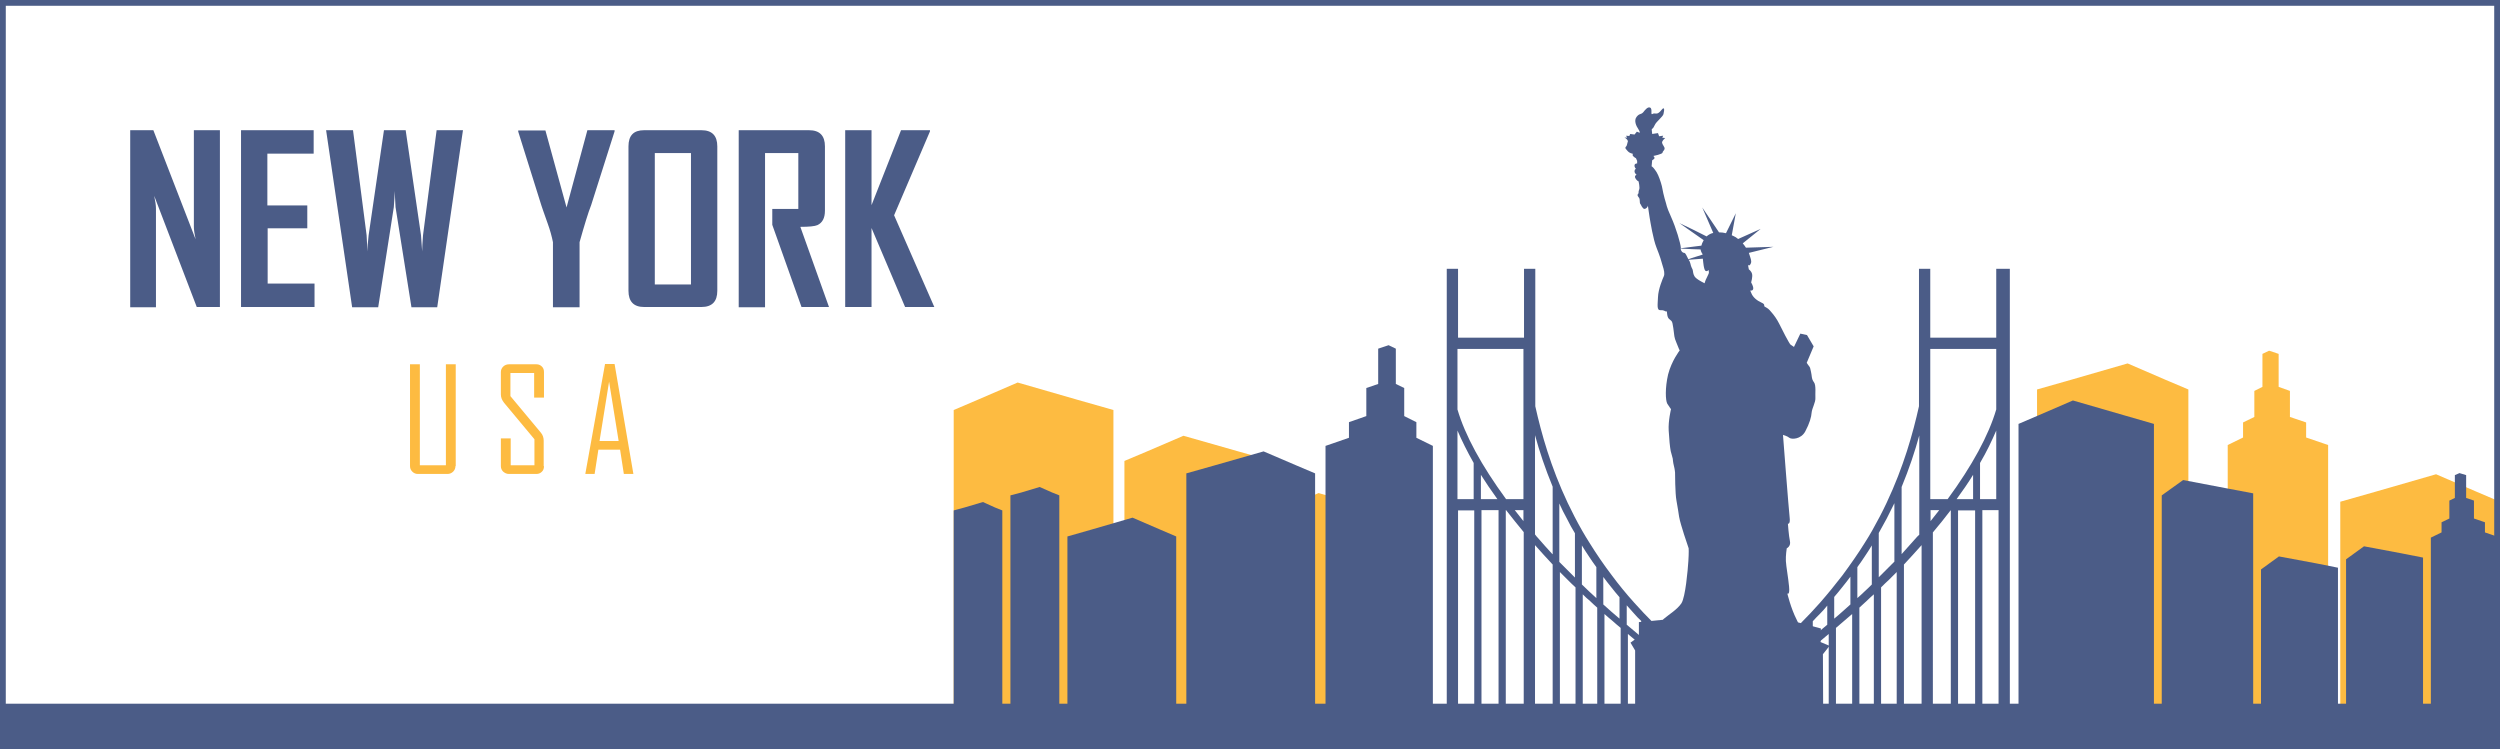 <?xml version="1.0" encoding="utf-8"?>
<!-- Generator: Adobe Illustrator 21.0.2, SVG Export Plug-In . SVG Version: 6.00 Build 0)  -->
<svg version="1.1" id="Layer_1" xmlns="http://www.w3.org/2000/svg" xmlns:xlink="http://www.w3.org/1999/xlink" x="0px" y="0px"
	 viewBox="0 0 864 259" style="enable-background:new 0 0 864 259;" xml:space="preserve">
<style type="text/css">
	.st0{fill-rule:evenodd;clip-rule:evenodd;fill:#DC8E6A;}
	.st1{fill:#CC2431;}
	.st2{fill-rule:evenodd;clip-rule:evenodd;fill:#CC2431;}
	.st3{fill-rule:evenodd;clip-rule:evenodd;fill:none;stroke:#CC2431;stroke-width:4;stroke-miterlimit:10;}
	.st4{fill:#DC8E6A;}
	.st5{fill:#4B5C87;}
	.st6{fill:#FDBB41;}
	.st7{fill-rule:evenodd;clip-rule:evenodd;fill:#FDBB41;}
	.st8{fill-rule:evenodd;clip-rule:evenodd;fill:#4B5C87;}
	.st9{fill:#8D745B;}
	.st10{fill:#F2DAB2;}
	.st11{fill-rule:evenodd;clip-rule:evenodd;fill:#F2DAB2;}
	.st12{fill-rule:evenodd;clip-rule:evenodd;fill:#8D745B;}
	.st13{fill-rule:evenodd;clip-rule:evenodd;fill:#FFE6C2;}
	.st14{fill:#5B1B0F;}
	.st15{fill:#ECC96F;}
	.st16{fill-rule:evenodd;clip-rule:evenodd;fill:#ECC96F;}
	.st17{fill-rule:evenodd;clip-rule:evenodd;fill:#5B1B0F;}
	.st18{fill-rule:evenodd;clip-rule:evenodd;fill:#3F0800;}
	.st19{fill:#3F0800;}
	.st20{fill-rule:evenodd;clip-rule:evenodd;fill:none;stroke:#4B5C87;stroke-width:4;stroke-miterlimit:10;}
	.st21{fill-rule:evenodd;clip-rule:evenodd;fill:none;stroke:#8D745B;stroke-width:4;stroke-miterlimit:10;}
	.st22{fill-rule:evenodd;clip-rule:evenodd;fill:none;stroke:#5B1B0F;stroke-width:4;stroke-miterlimit:10;}
</style>
<g>
	<g>
		<g>
			<path class="st5" d="M76,106.1h-8L53.3,67.7c0.4,1.9,0.6,3.3,0.6,4.4v34.1H45V45h8l14.6,37.7c-0.4-1.9-0.6-3.3-0.6-4.4V45H76
				V106.1z"/>
			<path class="st5" d="M108.7,106.1H83.3V45h25.1v8.1h-16v17.9h13.8v7.9H92.5V98h16.2V106.1z"/>
			<path class="st5" d="M160,45l-8.9,61.2h-8.9l-5.5-34.6c-0.1-1.3-0.2-3.1-0.3-5.6c0,1.3-0.1,3.1-0.3,5.6l-5.4,34.6h-9L112.7,45
				h9.3l4.7,36.3c0.1,1.3,0.2,3.1,0.3,5.6c0-1.3,0.1-3.1,0.4-5.6l5.3-36.3h7.5l5.3,36.3c0.1,1.3,0.2,3.1,0.4,5.6
				c0-1.3,0.1-3.1,0.3-5.6l4.7-36.3H160z"/>
			<path class="st5" d="M212.4,45.4l-8.1,25.5c-1,2.5-2.3,6.8-4,12.8v22.5h-9.2V83.7c-0.4-2-1-4.2-1.8-6.4c-1.4-3.9-2.1-6-2.2-6.3
				l-8-25.5c0,0,0-0.1,0-0.4h9.4l7.3,26.6L203,45h9.4C212.4,45.2,212.4,45.3,212.4,45.4z"/>
			<path class="st5" d="M247.9,100.5c0,3.7-1.8,5.6-5.5,5.6h-19.8c-3.6,0-5.4-1.9-5.4-5.6V50.6c0-3.8,1.8-5.6,5.4-5.6h19.8
				c3.7,0,5.5,1.9,5.5,5.6V100.5z M238.8,98.3V52.9h-12.5v45.4H238.8z"/>
			<path class="st5" d="M286.5,106.1H277l-10.1-28.4v-5.5h9V52.9h-11.5v53.3h-9.1V45h24.3c3.7,0,5.5,1.9,5.5,5.6v22.2
				c0,2.6-0.9,4.2-2.6,5c-0.9,0.4-2.9,0.6-5.9,0.6L286.5,106.1z"/>
			<path class="st5" d="M322.9,106.1h-10.1l-11.6-27.3v27.3h-9.1V45h9.1v25.9L311.4,45h10v0.4l-12.4,29L322.9,106.1z"/>
		</g>
	</g>
	<g>
		<g>
			<path class="st6" d="M157.4,161.1c0,0.8-0.3,1.4-0.8,1.9c-0.5,0.5-1.2,0.8-1.9,0.8h-10.3c-0.8,0-1.4-0.3-1.9-0.8
				s-0.8-1.1-0.8-1.9v-35.2h3.4v34.9h9v-34.9h3.4V161.1z"/>
			<path class="st6" d="M188,161.1c0,0.8-0.2,1.4-0.7,1.9s-1.1,0.8-1.9,0.8h-9.5c-0.8,0-1.4-0.3-2-0.8c-0.5-0.5-0.8-1.1-0.8-1.9
				v-9.6h3.4v9.3h8.2v-9l-10.5-12.6c-0.7-0.9-1.1-1.8-1.1-2.9v-7.7c0-0.8,0.3-1.4,0.8-1.9c0.5-0.5,1.2-0.8,2-0.8h9.5
				c0.8,0,1.4,0.3,1.9,0.8c0.5,0.5,0.7,1.1,0.7,1.9v8.8h-3.4v-8.5h-8.2v8l10.5,12.6c0.7,0.8,1,1.8,1,2.8V161.1z"/>
			<path class="st6" d="M218.9,163.8h-3.3l-1.3-8.4h-7.5l-1.3,8.4h-3.2v-0.1l6.8-37.9h3.3L218.9,163.8z M213.8,152.4l-3.3-20.5
				l-3.3,20.5H213.8z"/>
		</g>
	</g>
</g>
<g>
	<g>
		<g>
			<polygon class="st7" points="329.6,141.7 337.8,138.2 351.7,132.2 351.7,132.3 351.7,132.2 372.5,138.2 384.8,141.7 384.8,254.8 
				351.7,254.8 351.7,254.8 351.7,254.8 329.6,254.8 			"/>
		</g>
		<g>
			<polygon class="st7" points="864,173.4 855.8,169.9 841.9,163.9 841.9,163.9 841.9,163.9 821.1,169.9 808.8,173.4 808.8,262.3 
				841.9,262.3 841.9,262.3 841.9,262.3 864,262.3 			"/>
		</g>
		<g>
			<polygon class="st7" points="756.3,134.6 748.5,131.3 735.3,125.6 735.3,125.6 735.3,125.6 715.6,131.3 704,134.6 704,248.1 
				735.3,248.1 735.3,248.1 735.3,248.1 756.3,248.1 			"/>
		</g>
		<g>
			<polygon class="st7" points="769.9,153.8 775.2,151.2 775.2,146 779.1,144.1 779.1,135.1 781.9,133.7 781.9,122.3 784.2,121.2 
				784.2,121.2 787.5,122.3 787.5,133.7 791.4,135.1 791.4,144.1 797,146 797,151.2 804.6,153.8 804.6,251.6 784.2,251.6 
				784.2,251.6 769.9,251.6 			"/>
		</g>
		<g>
			<polygon class="st7" points="388.6,159.3 396.2,156.1 409,150.6 409,150.6 409,150.6 428.3,156.1 439.6,159.3 439.6,263.7 
				409,263.7 409,263.6 409,263.7 388.6,263.7 			"/>
		</g>
		<polygon class="st7" points="439.6,177.3 445.6,174.8 455.7,170.4 455.7,170.4 455.7,170.4 470.9,174.8 479.9,177.3 479.9,259.8 
			455.7,259.8 455.7,259.8 455.7,259.8 439.6,259.8 		"/>
	</g>
</g>
<rect x="-6" y="243.2" class="st8" width="876" height="37.8"/>
<path class="st8" d="M632.3,223.2l-3.1-1.3l0.1-4.7l-7.9-2.1c-0.2-0.3-0.3-0.6-0.5-1c-2-3.9-3.2-9-3.2-9s0.9,0.8,0.6-2.4
	c-0.3-3.2-1-6.9-1.1-8.8c-0.1-1.9,0.3-4.4,0.3-4.4s1.5-0.7,1.1-2.5c-0.4-1.8-0.7-6-0.7-6s0.9,0.3,0.6-2.2
	c-0.3-2.5-2.3-28.5-2.3-28.5s1.5,0.4,2.2,1c0.7,0.6,4,0.6,5.5-2.2c1.5-2.8,2.1-5,2.2-6.5c0.1-1.4,1.4-3.6,1.3-5
	c-0.1-1.4,0.3-4.5-0.5-5.5c-0.9-1.1-0.7-2.4-1-3.5c-0.3-1.1-0.2-1.3-0.5-1.8c-0.4-0.5-1-1.4-1-1.4l2.4-5.7l-2.3-3.9l-2.3-0.5
	l-2.2,4.6c0,0-0.8-0.5-1.2-0.8c-0.4-0.3-3.1-5.5-3.9-7.2c-0.8-1.6-1.8-3-2.7-4c-0.9-1.1-1.2-1.3-2.1-1.8c-0.9-0.4,0.3-0.8-1.3-1.5
	c-1.6-0.7-3-1.9-3.5-3.2c-0.3-0.7-0.4-0.9-0.4-1c0,0,0,0,0,0s0-0.1,0,0c0.1,0,0.8,0.2,1-0.5c0.2-0.8-0.7-2.3-0.7-2.3s0.6-2,0.3-3
	c-0.3-1-1.1-1.5-1.1-1.5l-0.3-1.6c0,0,0.3,0.6,0.8-0.1c0.5-0.7,0.4-1.3-0.1-2.8c-0.1-0.3-0.2-0.7-0.4-1.2l8.5-2.1l-9.5,0.3
	c-0.3-0.5-0.7-1-1.1-1.5l6.2-5l-7.8,3.5c-0.3-0.2-0.5-0.4-0.8-0.6c-0.4-0.2-0.9-0.5-1.4-0.7l1.4-7.6l-3.4,6.9
	c-0.8-0.2-1.6-0.3-2.4-0.3l-5.8-8.6l3.8,8.8c-0.9,0.2-1.6,0.6-2.3,1.2l-5-2.5l-4.4-2.1l4.4,3.1l4,2.8c-0.4,0.7-0.7,1.4-0.8,1.9
	l-3.2,0.4l-3.9,0.5c0-0.1,0-0.1,0-0.2c-0.1-1.5-1.6-6.7-3.4-10.7c-1.8-4-1.3-3.5-2.2-6.3c-0.8-2.9-0.7-3.7-1.3-5.5
	c-0.6-1.9-1.2-3.4-2.1-4.5c-0.8-1.1-1.1-1.1-1.1-1.1l0.2-2.1c0,0,0.7-0.4,0.8-0.7c0.1-0.4-0.4-0.8-0.4-0.8s3.2-0.6,3.2-1.2
	c0-0.5,1-0.9,0.6-1.8c-0.4-0.8-1-1.4-0.7-2c0.3-0.6,1-1.2,1-1.2l-1-0.1l0.3-0.7l-1.4,0.2L573,46l-2,0.3c0-0.3-0.1-0.6-0.1-0.9
	c-0.1-0.4-0.1-0.8,0.1-0.9c0.4-0.2,0.5-0.6,1-1.5c0.4-0.9,2.8-2.8,2.9-3.6c0.1-0.8,0.4-1.5,0.1-1.9c-0.3-0.4-0.9,0.9-1.8,1.5
	c-0.9,0.6-1.3-0.1-2.1,0.4c-0.8,0.5,0.1-1.8-0.8-2.2c-0.8-0.4-1.7,0.7-2.4,1.6c-0.8,0.9-1.3,0.3-2.3,1.6c-1,1.3-0.1,3.2,0.6,4.2
	c0.4,0.6,0.5,0.9,0.5,1.3l-1-0.4l-0.8,1l-1.5-0.2l-0.3,0.7l-1.1-0.1l0.3,0.7l-0.9-0.1c0,0,1.2,0.6,1.2,1.4c-0.2,0.4-0.3,1.5-0.6,1.7
	c-0.3,0.3-0.4,0.6,0,1c0.4,0.4,0.7,1,1.5,1.3c0.3,0.1,0.6,0.2,0.9,0.3c-0.5,0.4,0.1,1,1,1.5c0.2,0.4,0.4,0.9,0.4,0.9v0.9
	c0,0-0.8-0.1-0.9,0.6c-0.1,0.7,0.5,1.3,0.5,1.3s-0.5,0-0.5,0.8c0,0.7,0.7,1.2,0.7,1.2s-0.9,0.3-0.4,1.2c0.5,0.9,1.1,1.1,1.1,1.1
	s0.5,2.2,0.2,2.8c-0.3,0.7-0.2,1.3-0.2,1.3s-0.5,0.3-0.3,0.9c0.3,0.6,0.7,0.6,0.7,1.7c0,1.1,0.3,1.2,0.3,1.2s0.7,1.6,1.3,1.6
	c0.6,0,1.2-0.7,1.2-1.1c0-0.4,0.3,2.3,0.6,4c0.3,1.7,1.2,7.5,2.4,10.5c1.2,3,1.7,4.7,2.1,6.2c0.5,1.5,0.8,2.9,0.4,3.7
	c-0.4,0.9-1.9,4.4-2,7.2c-0.1,2.7-0.5,4.6,0.9,4.5c1.4-0.1,1.6,0.6,2,0.4c0.4-0.2,0,1.7,0.9,2.6c0.9,0.9,1.1,0.3,1.5,3.2
	c0.4,2.8,0.2,3,1.1,5.1c0.8,2.1,1.1,2.6,1.1,2.6s-2.8,3.6-4,8.3c-1.1,4.7-0.9,9-0.3,10.1c0.7,1.1,1.3,1.9,1.3,1.9s-1,4.1-0.8,7.4
	c0.2,3.3,0.4,5.5,0.7,7.1c0.4,1.6,0.7,2.6,0.7,2.6s0.1,1.4,0.4,2.5c0.3,1.1,0.4,2.3,0.4,2.3s0,7.3,0.5,9.8c0.5,2.5,0.6,3.8,0.9,5.5
	c0.3,1.7,1,3.8,1.7,6.1c0.7,2.2,1.6,4.8,1.6,4.8s0.1,1.3-0.1,4.4c-0.2,3.1-1,12.4-2.4,14.6c-1.5,2.2-4.1,3.7-6,5.3
	c-0.2,0.1-0.3,0.3-0.4,0.4l-8.3,0.8v5l-2.9,2.1l1.6,2.7V249h19.2h45.8l-0.1-22.9L632.3,223.2z M582.1,87.4c-0.5,0-1.1-0.4-1.3-1.5
	l3.8,0.2l3.1,0.1c0.2,1,0.7,1.6,0.7,1.6l0,0.2l-3.8,1.2l-1.1,0.4C582.9,88.5,582.6,87.5,582.1,87.4z M589.8,96.1
	c-0.4,0.7-0.7,1.8-0.7,1.8s-2-1-2.7-1.6c-0.7-0.6-0.7-0.6-1.1-1.5c-0.3-0.9-0.1-1.4-0.6-2.2c0-0.1-0.1-0.1-0.1-0.2
	c-0.4-0.8-0.3-1.7-1-2.6l1-0.1l3.9-0.3c0.1,0.9,0.2,2,0.3,2.5c0.2,1.1,0.4,1.7,0.8,1.8c0.5,0.1,0.9-0.4,0.9-0.4l0.1,0.9
	C590.7,94.2,590.2,95.3,589.8,96.1z"/>
<path class="st8" d="M689.9,92.9v23.8h-22.8V92.9h-3.9v23.8v3.9v19.8c-2.1,9.4-5.3,20.9-11.2,33.4c-1.5,3.2-3.2,6.4-5,9.6
	c-0.8,1.4-1.7,2.9-2.6,4.3c-2.3,3.7-4.9,7.4-7.7,11.2c-2.4,3.1-4.9,6.2-7.7,9.4c-8.4,9.5-18.9,19-32.1,28.3
	c-13.2-9.3-23.7-18.9-32.1-28.3c-2.8-3.1-5.4-6.3-7.7-9.4c-2.9-3.8-5.4-7.5-7.7-11.2c-0.9-1.4-1.8-2.9-2.6-4.3
	c-1.9-3.3-3.5-6.5-5-9.6c-5.9-12.5-9.1-24-11.2-33.4v-19.8v-3.9V92.9h-3.9v23.8h-22.8V92.9h-3.9v23.8v3.9v51.9v3.9v80.4h3.9v-80.4
	h5.6V251h2.5v-74.7h5.9v73.1h2.5v-73.1h0.1c1.9,2.5,4,5,6.1,7.6v72.8h3.9v-68.3c1.9,2.2,4,4.4,6.1,6.7v54.3h2.5v-51.7
	c0.9,0.9,1.8,1.8,2.7,2.7c0.9,0.9,1.8,1.8,2.7,2.6v46.4h2.5v-44c0.8,0.8,1.6,1.6,2.5,2.3c0.8,0.8,1.6,1.5,2.5,2.3v39.4h2.5v-37.2
	c0.9,0.8,1.8,1.6,2.8,2.4c0.9,0.8,1.8,1.6,2.8,2.4v32.4h2.5v-30.3c0.8,0.7,1.7,1.4,2.5,2.1c0.8,0.7,1.7,1.4,2.5,2v26.2h2.5v-24.2
	c5.9,4.7,12.1,9.3,18.7,13.9l1.4-2c-7.1-5-13.8-10-20.1-15.1v-4.9c7.4,7.4,16.1,14.8,26.5,22l0.7-1l0.7,1
	c10.3-7.2,19.1-14.6,26.5-22v4.9c-6.3,5.1-13,10.1-20.1,15.1l1.4,2c6.6-4.6,12.8-9.2,18.7-13.9v24.2h2.5v-26.2
	c0.8-0.7,1.7-1.4,2.5-2c0.8-0.7,1.7-1.4,2.5-2.1v30.3h2.5v-32.4c0.9-0.8,1.9-1.6,2.8-2.4c0.9-0.8,1.9-1.6,2.8-2.4v37.2h2.5V210
	c0.8-0.8,1.7-1.5,2.5-2.3c0.8-0.8,1.7-1.6,2.5-2.3v44h2.5V203c0.9-0.9,1.8-1.8,2.7-2.6c0.9-0.9,1.8-1.8,2.7-2.7v51.7h2.5v-54.3
	c2.1-2.2,4.1-4.5,6.1-6.7v68.3h3.9V184c2.2-2.6,4.2-5.1,6.1-7.6h0.1v73.1h2.5v-73.1h5.9V251h2.5v-74.7h5.6v80.4h3.9V92.9H689.9z
	 M526.5,120.6v51.9h-6c-8.5-11.6-14.2-22.1-16.8-31v-20.9H526.5z M503.7,172.5v-23.7c1.5,3.5,3.4,7.3,5.6,11.2v12.5H503.7z
	 M511.8,164.1c1.7,2.7,3.6,5.5,5.7,8.4h-5.7V164.1z M523.5,176.3h3v3.8C525.5,178.8,524.5,177.6,523.5,176.3z M536.5,191.5
	c-1.7-1.9-3.4-3.7-5-5.6c-0.4-0.4-0.7-0.8-1-1.2v-8.4v-3.9v-22c1.5,5.5,3.5,11.5,6.1,17.8V191.5z M544.3,199.6
	c-0.9-0.9-1.8-1.8-2.7-2.7c-0.9-0.9-1.8-1.8-2.7-2.7v-20.2c0.8,1.8,1.7,3.6,2.7,5.4c0.8,1.6,1.7,3.3,2.7,4.9V199.6z M551.7,206.7
	c-0.8-0.8-1.7-1.5-2.5-2.3c-0.8-0.8-1.7-1.6-2.5-2.4v-13.5c0.8,1.3,1.6,2.6,2.5,3.9c0.8,1.2,1.6,2.4,2.5,3.6V206.7z M559.7,213.8
	c-0.9-0.8-1.9-1.6-2.8-2.4c-0.9-0.8-1.9-1.7-2.8-2.5v-9.5c0.9,1.2,1.8,2.4,2.8,3.6c0.9,1.1,1.8,2.3,2.8,3.4V213.8z M567.2,220.1
	c-0.8-0.7-1.7-1.4-2.5-2.1c-0.8-0.7-1.7-1.4-2.5-2.1v-6.7c0.8,0.9,1.6,1.8,2.5,2.8c0.8,0.9,1.6,1.8,2.5,2.6V220.1z M631.5,215.9
	c-0.8,0.7-1.7,1.4-2.5,2.1c-0.8,0.7-1.7,1.4-2.5,2.1v-5.4c0.8-0.9,1.7-1.8,2.5-2.6c0.9-0.9,1.7-1.8,2.5-2.8V215.9z M639.5,208.9
	c-0.9,0.8-1.8,1.6-2.8,2.5c-0.9,0.8-1.8,1.6-2.8,2.4v-7.5c1-1.1,1.9-2.3,2.8-3.4c1-1.2,1.9-2.4,2.8-3.6V208.9z M646.9,202
	c-0.8,0.8-1.6,1.6-2.5,2.4c-0.8,0.8-1.6,1.5-2.5,2.3V196c0.9-1.2,1.7-2.4,2.5-3.6c0.9-1.3,1.7-2.6,2.5-3.9V202z M654.7,194.1
	c-0.9,0.9-1.8,1.8-2.7,2.7c-0.9,0.9-1.8,1.8-2.7,2.7v-15.3c0.9-1.6,1.8-3.3,2.7-4.9c0.9-1.8,1.8-3.6,2.7-5.4V194.1z M689.9,120.6
	v20.9c-2.6,8.9-8.3,19.4-16.8,31h-6v-51.9H689.9z M662.2,185.9c-1.6,1.8-3.3,3.7-5,5.6v-23.2c2.6-6.3,4.6-12.3,6.1-17.8v22v3.9v8.4
	C662.9,185.1,662.6,185.5,662.2,185.9z M667.2,180.1v-3.8h3C669.2,177.6,668.2,178.8,667.2,180.1z M676.2,172.5
	c2.1-2.9,4-5.6,5.7-8.4v8.4H676.2z M684.3,172.5V160c2.3-3.9,4.1-7.7,5.6-11.2v23.7H684.3z"/>
<polygon class="st8" points="495.2,154.1 489.5,151.3 489.5,145.9 485.3,143.8 485.3,134.1 482.4,132.7 482.4,120.5 479.9,119.3 
	479.9,119.3 476.3,120.5 476.3,132.7 472.2,134.1 472.2,143.8 466.2,145.9 466.2,151.3 458.1,154.1 458.1,256.7 479.9,256.7 
	479.9,256.7 495.2,256.7 "/>
<polygon class="st8" points="697.6,146.5 704.6,143.5 716.4,138.4 716.4,138.5 716.4,138.4 734,143.5 744.4,146.5 744.4,256.7 
	716.4,256.7 716.4,256.7 716.4,256.7 697.6,256.7 "/>
<polygon class="st8" points="840.1,185.8 843.8,184 843.8,180.5 846.5,179.2 846.5,173 848.4,172.1 848.4,164.2 850,163.5 
	850,163.5 852.3,164.2 852.3,172.1 855,173 855,179.2 858.8,180.5 858.8,184 864,185.8 864,251.8 850,251.8 850,251.8 840.1,251.8 
	"/>
<polygon class="st8" points="747.1,171.2 754.5,165.9 754.5,165.9 769.7,168.8 778.7,170.5 778.7,245.5 747.1,245.5 "/>
<polygon class="st8" points="781.4,196.8 787.6,192.3 787.6,192.3 800.5,194.7 808,196.2 808,259.5 781.4,259.5 "/>
<polygon class="st8" points="810.8,193.3 817,188.8 817,188.8 829.8,191.2 837.4,192.7 837.4,256 810.8,256 "/>
<polygon class="st8" points="454.5,163.6 447.9,160.8 436.7,156 436.7,156 436.7,156 419.9,160.8 410,163.6 410,254.8 436.7,254.8 
	436.7,254.7 436.7,254.8 454.5,254.8 "/>
<polygon class="st8" points="406.5,185.4 400.9,183 391.4,178.9 391.4,178.9 391.4,178.9 377.3,183 368.9,185.4 368.9,247.6 
	391.4,247.6 391.4,247.6 391.4,247.6 406.5,247.6 "/>
<polygon class="st8" points="366.1,171.2 363.6,170.2 359.3,168.3 359.3,168.3 359.3,168.3 353,170.2 349.2,171.2 349.2,250.5 
	359.3,250.5 359.3,250.5 359.3,250.5 366.1,250.5 "/>
<polygon class="st8" points="346.4,176.4 343.9,175.4 339.7,173.5 339.7,173.5 339.7,173.5 333.3,175.4 329.6,176.4 329.6,255.7 
	339.7,255.7 339.7,255.7 339.7,255.7 346.4,255.7 "/>
<rect class="st20" width="864" height="259"/>
</svg>

